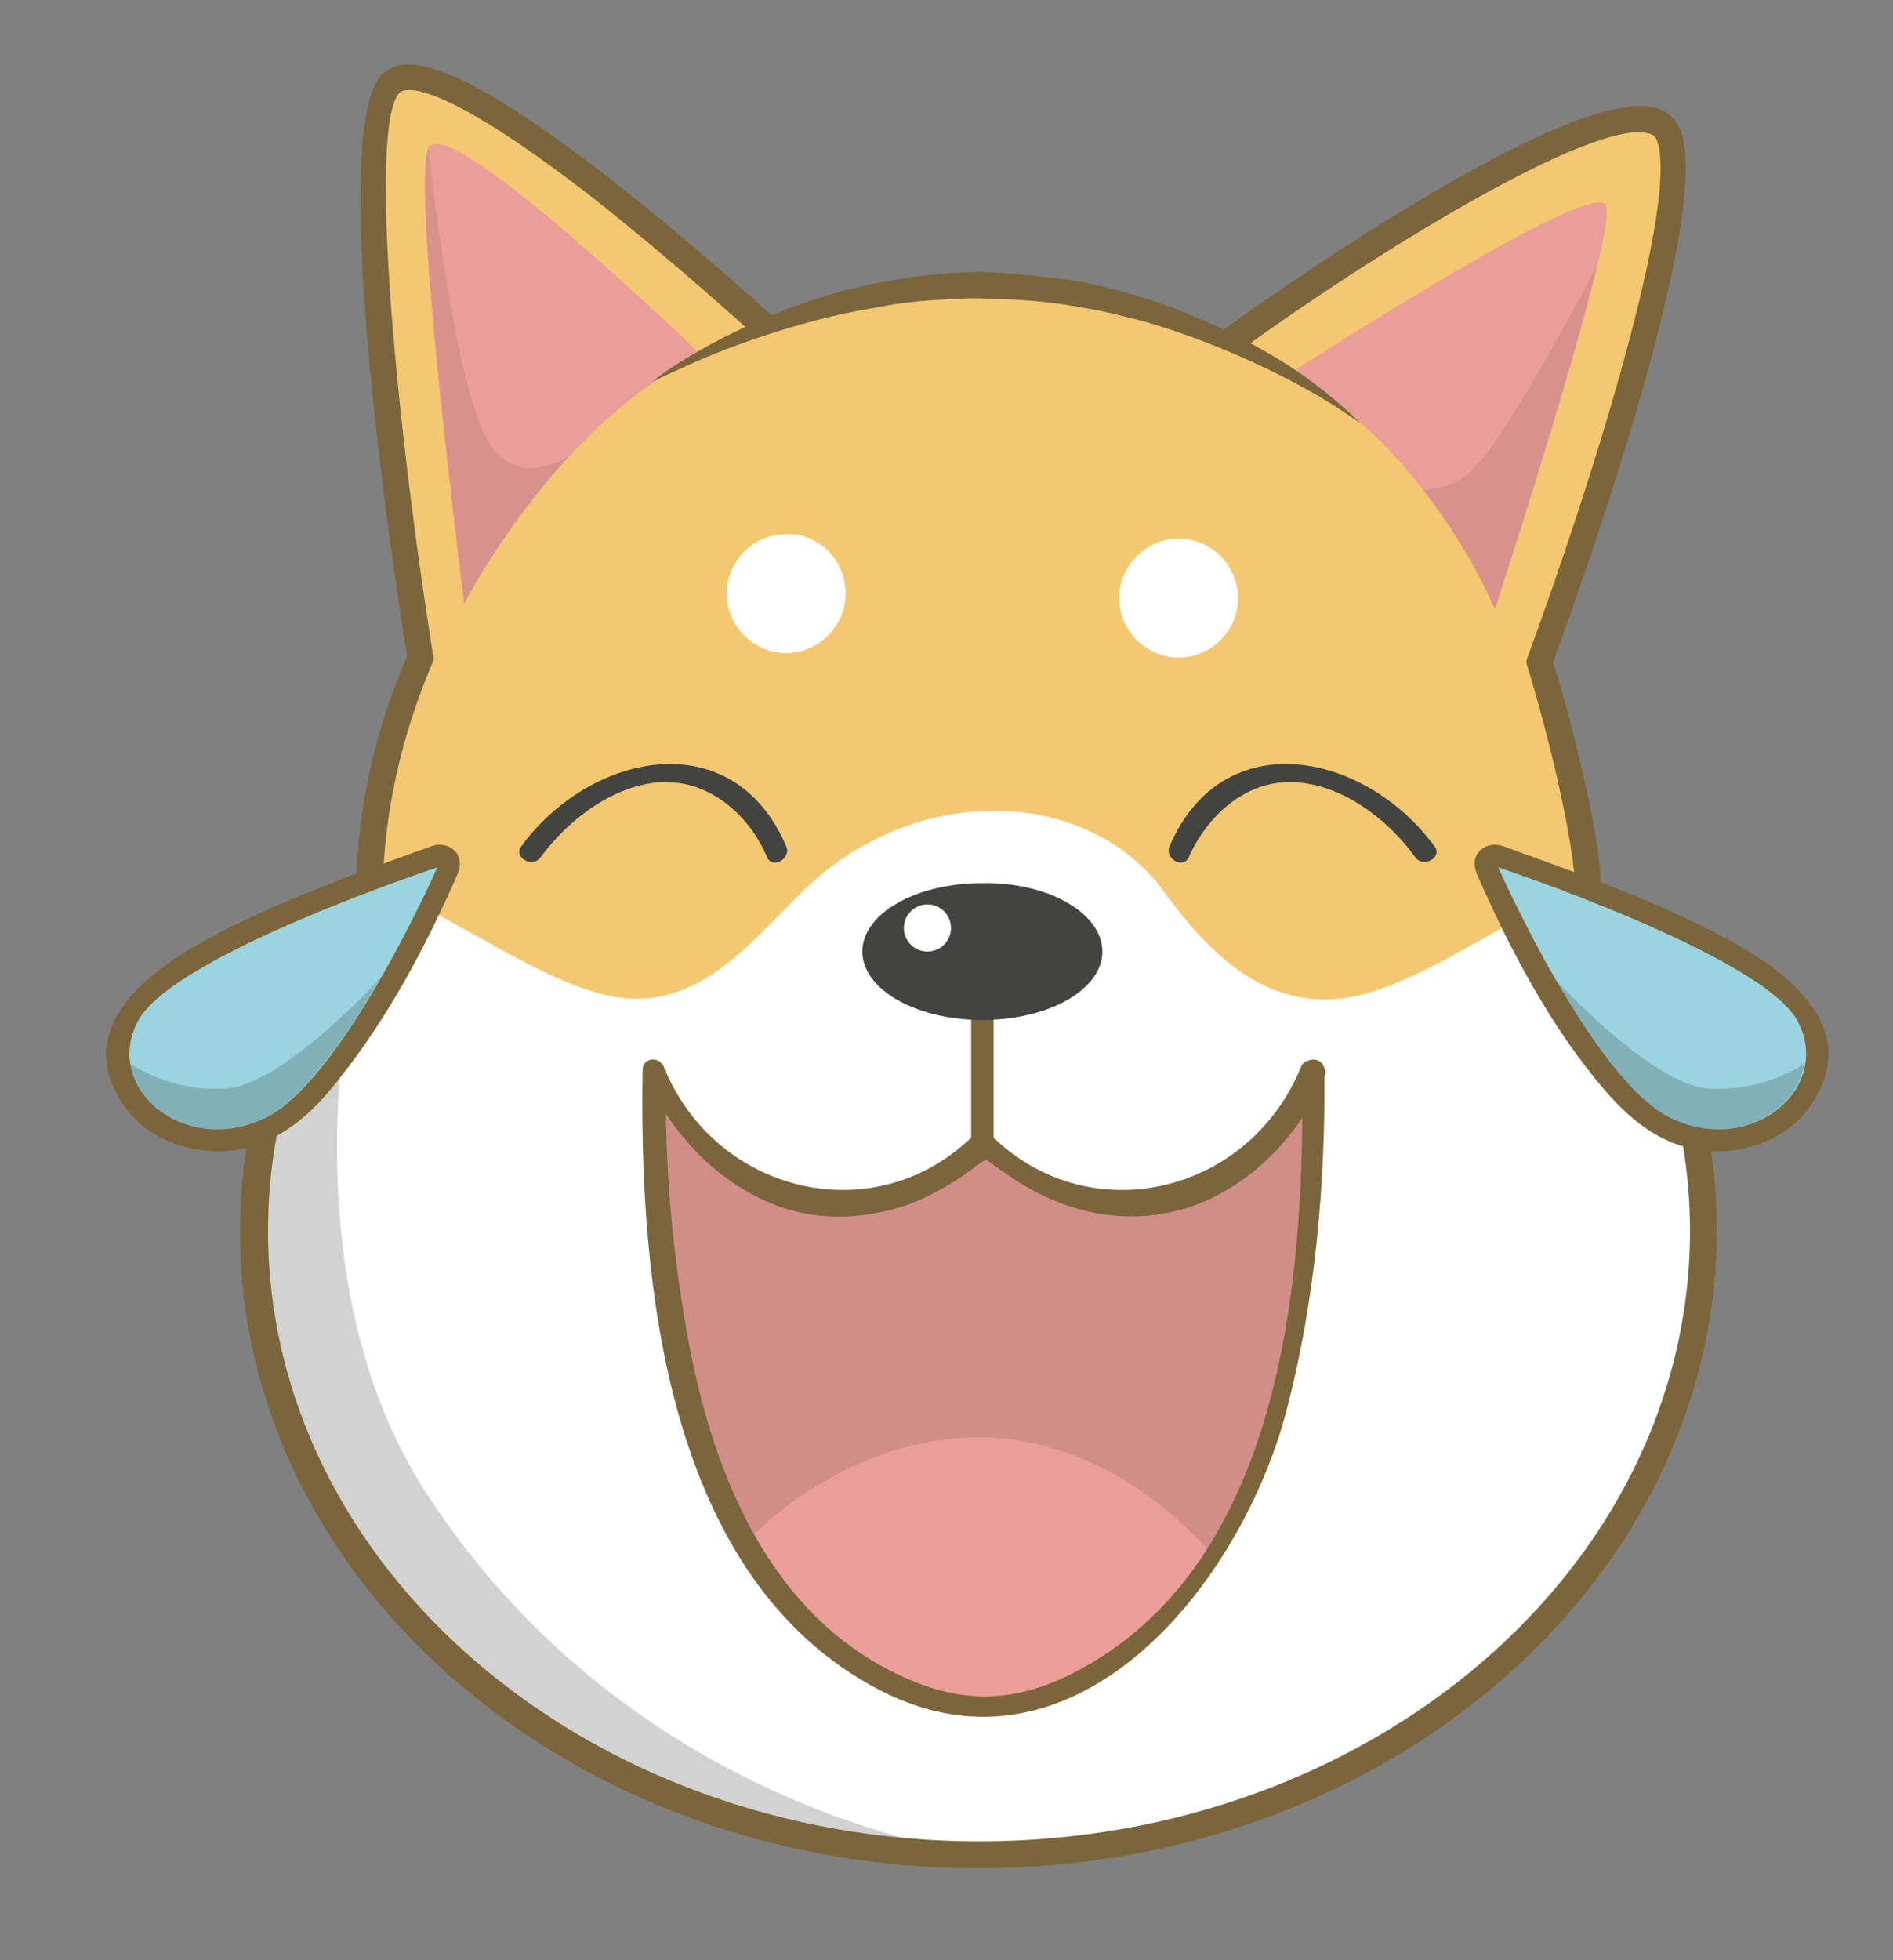 <?xml version="1.0" encoding="utf-8"?>
<!-- Generator: Adobe Illustrator 22.0.1, SVG Export Plug-In . SVG Version: 6.00 Build 0)  -->
<svg version="1.1" id="Calque_1" xmlns="http://www.w3.org/2000/svg" xmlns:xlink="http://www.w3.org/1999/xlink" x="0px" y="0px"
	 viewBox="0 0 168.8 174.7" style="enable-background:new 0 0 168.8 174.7;" xml:space="preserve">
<rect x="0" y="0" width="168.8" height="174.7" fill="#808080" stroke="none"/>
<style type="text/css">
	.st0{fill:#F4C870;}
	.st1{fill:#FFFFFF;}
	.st2{opacity:0.2;}
	.st3{fill:#231F20;}
	.st4{fill:#EB9E99;}
	.st5{fill:#7B653A;}
	.st6{fill:#D18E89;}
	.st7{opacity:0.1;}
	.st8{fill:#434342;}
	.st9{fill:#9AD4E0;}
</style>
<g>
	<g>
		<path class="st0" d="M141.6,79.7c-0.7-30.1-24.7-54.3-54.3-54.3c-29.6,0-53.7,24.2-54.3,54.3c-6.5,8.7-10.3,19-10.3,30
			c0,30.7,28.9,55.6,64.6,55.6c35.7,0,64.6-24.9,64.6-55.6C151.9,98.7,148.1,88.4,141.6,79.7z"/>
	</g>
	<g>
		<path class="st0" d="M37.5,58.6c0,0-8.1-49.5-1.5-51.6C42.5,4.8,68.1,29,68.1,29S49.4,60.1,37.5,58.6z"/>
	</g>
	<g>
		<path class="st0" d="M109.7,30.4c0,0,34.1-22.9,38.2-19.3c4.1,3.7-8.1,45.3-10.7,47.9C134.5,61.7,107.6,33.8,109.7,30.4z"/>
	</g>
	<g>
		<path class="st1" d="M142.2,79.7c-3.6-1.1-13.4,7.2-21,9c-7.7,1.8-13.1-3.3-17.3-9.1c-7-9.7-22.6-9.9-32.5,0
			c-5.1,5.1-9.7,10.8-17.3,9.1c-7.7-1.8-17.5-10-21-9c-6.5,8.7-10.3,19-10.3,30c0,30.7,28.9,55.6,64.6,55.6c0.1,0,0.2,0,0.3,0
			c0.1,0,0.2,0,0.3,0c35.7,0,64.6-24.9,64.6-55.6C152.5,98.7,148.7,88.4,142.2,79.7z"/>
	</g>
	<g class="st2">
		<path class="st3" d="M32.9,79.7c0,0-9,31.4,5,53.2c18.8,29.1,49.9,32.4,49.9,32.4s-41.5-0.1-56.9-28.3
			C15.5,108.7,24.8,90.9,32.9,79.7z"/>
	</g>
	<g>
		<path class="st4" d="M62.5,31.6c0,0-22.7-21.9-24.3-18.4c-1.6,3.5,3.2,40.6,3.2,40.6S49.5,37.9,62.5,31.6z"/>
	</g>
	<g>
		<path class="st4" d="M115,33.3c0,0,27.1-17.6,28.2-15c1.1,2.6-9.9,36-9.9,36S127.4,39.8,115,33.3z"/>
	</g>
	<g>
		<path class="st5" d="M87.2,166.5c-36.3,0-65.8-25.5-65.8-56.7c0-10.8,3.6-21.3,10.3-30.4c0.2-7.3,1.7-14.3,4.6-20.9
			c-1.4-8.7-7.2-47.6-2.1-52c1.8-1.5,5.7-1.8,19.9,9.2c7.6,5.9,14.7,12.4,14.8,12.5l-1.6,1.7c-0.1-0.1-7.1-6.5-14.6-12.4
			C38.5,6.5,36,8,35.7,8.2c-2.8,2.4-0.7,27.3,2.9,50.1l0.1,0.3L38.6,59c-2.8,6.5-4.4,13.5-4.5,20.7l0,0.4l-0.2,0.3
			c-6.6,8.8-10,18.9-10,29.3c0,30,28.5,54.4,63.4,54.4c35,0,63.4-24.4,63.4-54.4c0-10.4-3.5-20.6-10-29.3l-0.2-0.3l0-0.4
			c-0.1-4.9-2.6-14.8-4.3-20.3l-0.1-0.4l0.1-0.4c5.8-15.7,13.7-41,11.5-46.2c-0.1-0.2-0.2-0.4-0.7-0.5c-5-1.4-25.1,11.1-36.5,19.4
			l-1.4-1.9c3.1-2.3,30.7-21.9,38.5-19.8c1.1,0.3,1.8,1,2.2,1.9c3.2,7.5-9.3,42-11.3,47.5c1.5,4.9,4.1,14.7,4.3,20.2
			c6.7,9.1,10.3,19.6,10.3,30.5C153,141.1,123.5,166.5,87.2,166.5z"/>
	</g>
	<g>
		<path class="st5" d="M58.2,34c0,0,0.8-0.7,2.4-1.7c1.6-1,3.9-2.3,6.8-3.6c2.9-1.3,6.5-2.6,10.4-3.4c2-0.4,4-0.7,6.2-0.9
			c2.1-0.2,4.3-0.2,6.4,0c2.2,0.2,4.3,0.4,6.4,0.8c2.1,0.4,4.1,1,6,1.6c3.8,1.3,7.2,2.9,10,4.5c2.8,1.6,4.9,3.2,6.3,4.4
			c1.4,1.2,2.2,2,2.2,2s-0.9-0.6-2.4-1.6c-1.6-1-3.9-2.3-6.7-3.6c-2.8-1.3-6.2-2.7-10-3.8c-1.9-0.5-3.8-1-5.8-1.3
			c-2-0.4-4.1-0.6-6.1-0.7c-2-0.1-4.1-0.2-6.2,0c-2,0.1-4,0.3-5.9,0.7C74.4,28,70.9,29,67.9,30c-3,1-5.4,2-7.1,2.8
			C59.2,33.5,58.2,34,58.2,34z"/>
	</g>
	<g>
		<path class="st1" d="M75.4,52.9c0,2.9-2.4,5.3-5.3,5.3c-2.9,0-5.3-2.4-5.3-5.3c0-2.9,2.4-5.3,5.3-5.3C73,47.5,75.4,49.9,75.4,52.9
			z"/>
	</g>
	<g>
		<path class="st1" d="M110.4,53.3c0,2.9-2.4,5.3-5.3,5.3s-5.3-2.4-5.3-5.3c0-2.9,2.4-5.3,5.3-5.3S110.4,50.4,110.4,53.3z"/>
	</g>
	<g>
		<path class="st6" d="M116.9,95.4c0,0-3.7,9.3-12.9,11.6c-9.2,2.3-16.5-5.1-16.5-5.1s-7.2,7.4-16.5,5.1
			c-9.2-2.3-12.9-11.6-12.9-11.6s-0.5,29.3,8.8,43.3c9,13.6,20.6,13.6,20.6,13.6s11.6,0,20.6-13.6
			C117.4,124.7,116.9,95.4,116.9,95.4z"/>
	</g>
	<g>
		<path class="st4" d="M66.3,137.7c0,0,8.4-9.6,21-9.6c12.6,0,20.9,10.6,20.9,10.6s-8.7,13.8-20.6,13.6
			C75.6,152.1,66.3,137.7,66.3,137.7z"/>
	</g>
	<g>
		<g>
			<path class="st5" d="M116,95.1c-4.6,11.3-18.9,14.8-27.7,6c-0.4-0.4-1-0.4-1.4,0c-8.8,8.8-23.1,5.3-27.7-6
				c-0.4-1-1.9-0.9-1.9,0.3c-0.3,19,2.1,45.3,21.1,55.2c17.5,9.1,32.4-9.5,36.4-25.2c2.5-9.7,3.4-20,3.3-30c0-1.3-2-1.3-2,0
				c0.3,17.9-1.6,42.5-18.6,52.7c-5.3,3.2-10.2,4.1-15.9,1.8c-12.2-4.9-17.6-17.3-20-29.3c-1.6-8.2-2.4-16.8-2.2-25.2
				c-0.6,0.1-1.3,0.2-1.9,0.3c2.2,5.3,6.7,10,12.2,11.9c3.8,1.3,7.9,1,11.7-0.4c1.9-0.8,3.7-1.8,5.4-3.1c0.6-0.5,2.3-1.3,1.1-1.4
				c-1.3-0.1,0.6,1,1.1,1.4c1.5,1.1,3.1,2.1,4.8,2.8c3.9,1.7,8.2,2,12.2,0.7c5.5-1.8,10.1-6.6,12.2-11.9
				C118.3,94.5,116.4,94,116,95.1z"/>
		</g>
	</g>
	<g>
		<g>
			<path class="st5" d="M86.6,90.9c0,3.7,0,7.3,0,11c0,1.3,2,1.3,2,0c0-3.7,0-7.3,0-11C88.5,89.6,86.6,89.6,86.6,90.9L86.6,90.9z"/>
		</g>
	</g>
	<g class="st7">
		<path class="st3" d="M41.4,53.8c0,0,3.4-6.8,9.4-13.2c-1.8,1.1-5,2.2-7.1-1c-3.2-4.7-5.5-26.4-5.5-26.4
			C36.7,16.8,41.4,53.8,41.4,53.8z"/>
	</g>
	<g class="st7">
		<path class="st3" d="M130.7,42.4c-1.2,0.8-2.5,1.2-3.8,1.3c4.3,5.5,6.4,10.6,6.4,10.6s6.7-20.6,9.1-30.7
			C142.4,23.7,133.8,40.3,130.7,42.4z"/>
	</g>
	<g>
		<g>
			<path class="st8" d="M106,76.4c1.6-3.6,4.9-6.7,9-6.7c4.4,0,8.7,3.2,11.2,6.7c0.7,1,2.5,0,1.7-1c-6.1-8.3-18.8-11.1-23.6,0
				C103.8,76.5,105.5,77.5,106,76.4L106,76.4z"/>
		</g>
	</g>
	<g>
		<g>
			<path class="st8" d="M70.1,75.4c-4.8-11.1-17.5-8.3-23.6,0c-0.8,1,1,2,1.7,1c2.5-3.4,6.8-6.7,11.2-6.7c4.1,0,7.5,3.1,9,6.7
				C68.9,77.5,70.6,76.5,70.1,75.4L70.1,75.4z"/>
		</g>
	</g>
	<g>
		<g>
			<path class="st5" d="M152.1,82.7c-5.8-2.9-12-5.1-18.1-7.3c-1.4-0.5-3.1,0.6-2.3,2.5c2.8,6.4,6.2,12.9,10.6,18.3
				c2.5,3.1,5.3,5.7,9.3,6.3c3.8,0.5,7.9-0.9,10-4.2C166.5,90.8,157.8,85.5,152.1,82.7z M158.9,95c-1.2,4.1-6.7,4.3-9.8,2.5
				c-2.8-1.7-4.8-5-6.6-7.7c-1.8-2.8-3.6-6-5.2-9.1c2.8,1,5.6,2.1,8.3,3.3C149.3,85.6,160.6,89.4,158.9,95z"/>
		</g>
		<g>
			<path class="st9" d="M133.6,77.3c0,0,8.6,19.5,15.7,22.5c7.1,3.1,14.1-2.9,11-8.8C157.1,85.1,133.6,77.3,133.6,77.3z"/>
		</g>
		<g class="st2">
			<path class="st3" d="M160.9,94.8c-1.1,0.7-4.3,2.5-8.6,2.2c-4.1-0.3-10.5-6.4-13.6-9.7c3,5.3,7,10.9,10.5,12.5
				C154.8,102.2,160.2,99.1,160.9,94.8z"/>
		</g>
	</g>
	<g>
		<g>
			<path class="st5" d="M10.9,98.3c2.1,3.3,6.3,4.7,10,4.2c4-0.6,6.9-3.2,9.3-6.3c4.4-5.5,7.8-11.9,10.6-18.3c0.8-1.9-0.9-3-2.3-2.5
				c-6.1,2.2-12.3,4.4-18.1,7.3C14.8,85.5,6,90.8,10.9,98.3z M26.9,84c2.7-1.2,5.5-2.3,8.3-3.3c-1.6,3.1-3.4,6.3-5.2,9.1
				c-1.7,2.7-3.8,6-6.6,7.7c-3,1.9-8.6,1.6-9.8-2.5C12,89.4,23.2,85.6,26.9,84z"/>
		</g>
		<g>
			<path class="st9" d="M39,77.3c0,0-8.6,19.5-15.7,22.5c-7.1,3.1-14.1-2.9-11-8.8C15.4,85.1,39,77.3,39,77.3z"/>
		</g>
		<g class="st2">
			<path class="st3" d="M11.6,94.8c1.1,0.7,4.3,2.5,8.6,2.2c4.1-0.3,10.5-6.4,13.6-9.7c-3,5.3-7,10.9-10.5,12.5
				C17.8,102.2,12.3,99.1,11.6,94.8z"/>
		</g>
	</g>
	<g>
		<path class="st8" d="M98.3,84.8c0,3.4-4.8,6.1-10.7,6.1c-5.9,0-10.7-2.7-10.7-6.1s4.8-6.1,10.7-6.1C93.5,78.6,98.3,81.4,98.3,84.8
			z"/>
	</g>
	<g>
		<circle class="st1" cx="82.7" cy="82.7" r="2.1"/>
	</g>
</g>
</svg>
